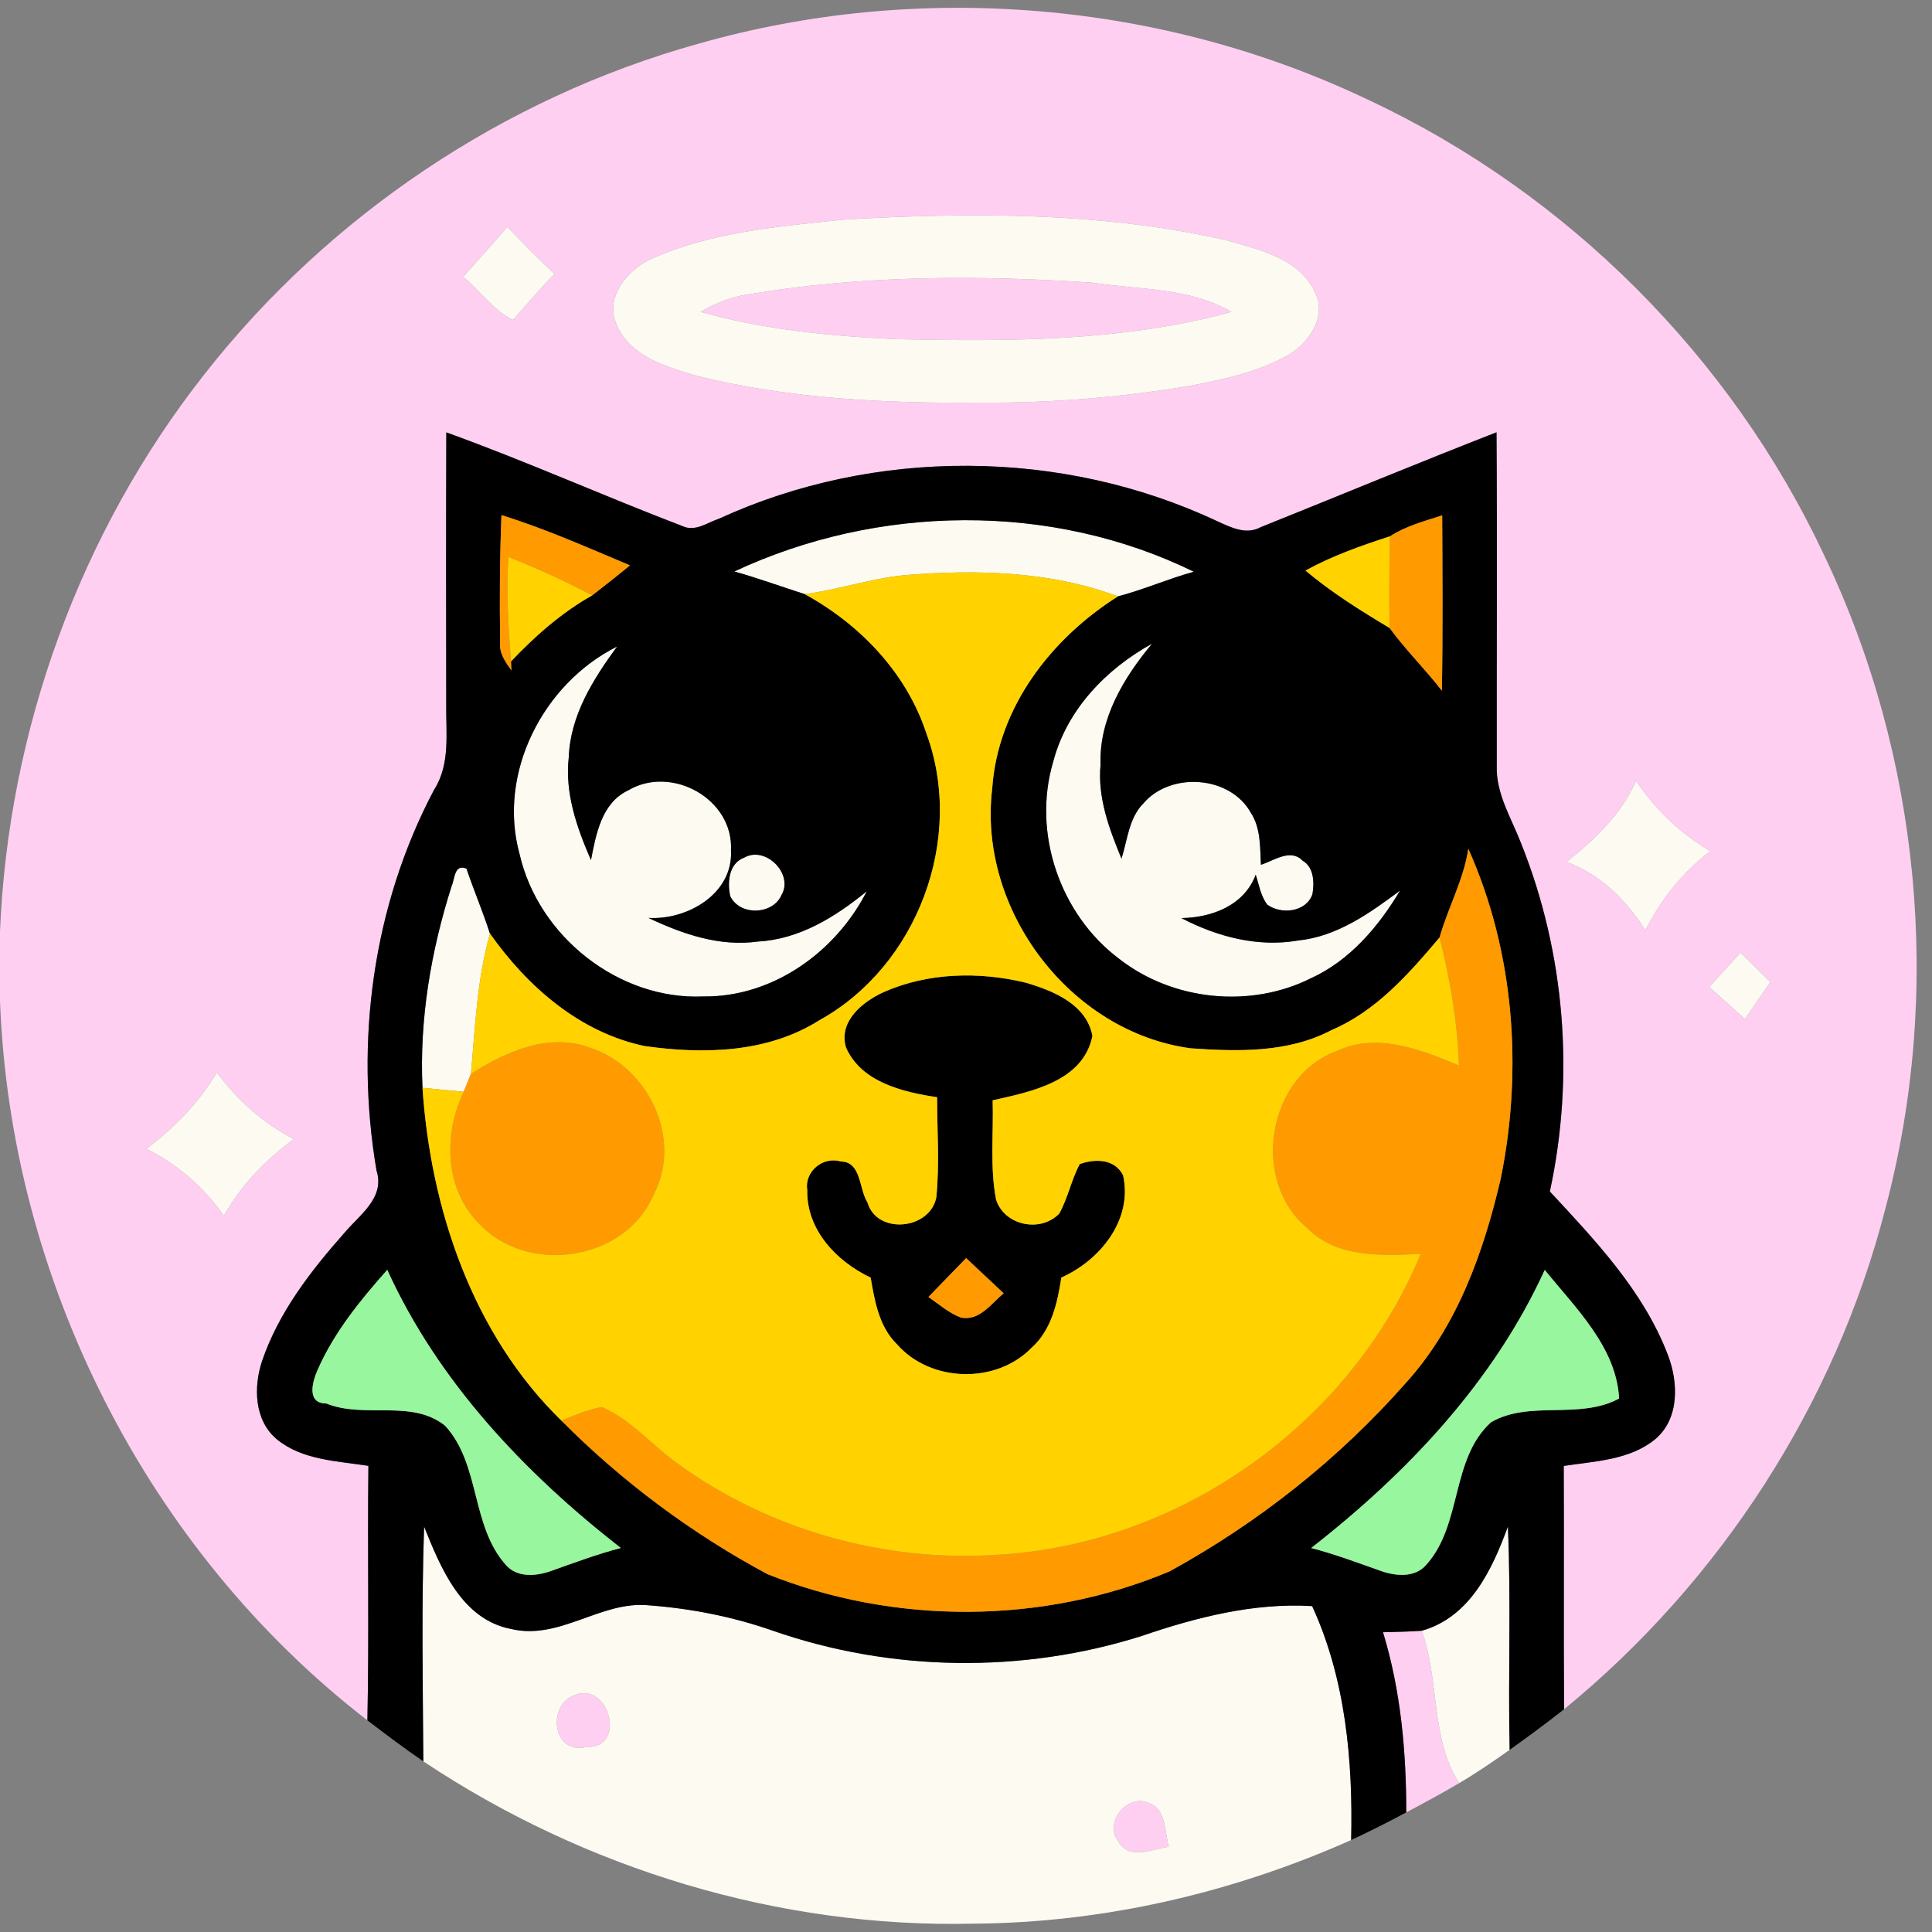 <?xml version="1.0" encoding="UTF-8" ?>
<!DOCTYPE svg PUBLIC "-//W3C//DTD SVG 1.1//EN" "http://www.w3.org/Graphics/SVG/1.1/DTD/svg11.dtd">
<svg width="250pt" height="250pt" viewBox="0 0 250 250" version="1.1" xmlns="http://www.w3.org/2000/svg">
<rect x="0" y="0" width="250" height="250" fill="#808080" stroke="none"/>
<g id="#ffcff2ff">
<path fill="#ffcff2" opacity="1.00" d=" M 90.33 5.67 C 118.89 -2.48 150.37 0.14 177.16 12.97 C 202.79 24.99 223.99 46.18 236.02 71.80 C 248.50 97.89 251.40 128.42 243.97 156.38 C 237.47 181.70 222.60 204.64 202.39 221.18 C 202.32 210.68 202.40 200.19 202.35 189.69 C 206.36 189.08 210.86 188.94 214.15 186.26 C 217.36 183.59 217.19 178.83 215.80 175.27 C 212.64 167.04 206.45 160.53 200.55 154.18 C 203.78 139.23 202.52 123.34 196.83 109.13 C 195.57 105.86 193.56 102.71 193.68 99.08 C 193.66 84.70 193.75 70.32 193.65 55.94 C 183.44 59.92 173.32 64.13 163.15 68.21 C 161.24 69.26 159.27 68.24 157.50 67.44 C 137.44 58.01 113.19 57.87 93.04 67.12 C 91.53 67.62 89.96 68.85 88.32 68.08 C 78.08 64.17 68.07 59.67 57.75 55.95 C 57.71 67.63 57.72 79.32 57.74 91.00 C 57.68 94.77 58.32 98.84 56.17 102.20 C 48.23 117.19 45.89 134.81 48.72 151.46 C 49.85 155.00 46.55 157.17 44.57 159.53 C 40.21 164.46 36.05 169.82 33.91 176.12 C 32.79 179.49 32.89 183.80 35.83 186.25 C 39.12 188.95 43.64 189.05 47.67 189.68 C 47.54 200.65 47.77 211.63 47.54 222.61 C 18.98 200.56 1.32 165.48 0.00 129.47 L 0.00 120.53 C 1.07 94.54 10.33 68.92 26.43 48.46 C 42.52 27.92 65.19 12.67 90.33 5.67 M 109.38 28.40 C 100.96 29.29 92.27 29.96 84.43 33.43 C 81.26 34.77 78.11 38.57 79.83 42.10 C 81.65 46.24 86.42 47.53 90.38 48.69 C 102.33 51.62 114.73 52.22 127.00 52.10 C 136.01 52.17 145.01 51.42 153.90 49.94 C 158.34 49.08 162.90 48.15 166.86 45.85 C 169.40 44.29 171.71 40.91 170.19 37.92 C 168.25 33.49 163.04 32.33 158.84 31.12 C 142.65 27.43 125.87 27.46 109.38 28.40 M 59.93 35.83 C 62.13 37.59 63.81 40.16 66.38 41.40 C 68.17 39.42 69.85 37.34 71.76 35.47 C 69.67 33.49 67.63 31.45 65.65 29.36 C 63.76 31.53 61.85 33.69 59.93 35.83 M 202.71 111.53 C 207.10 113.15 210.46 116.48 212.91 120.39 C 214.91 116.39 217.75 112.85 221.32 110.14 C 217.46 107.87 214.19 104.75 211.71 101.03 C 209.80 105.35 206.35 108.64 202.71 111.53 M 225.21 123.26 C 223.88 124.75 222.53 126.24 221.17 127.72 C 222.72 129.09 224.26 130.48 225.80 131.87 C 226.89 130.26 227.98 128.67 229.08 127.07 C 227.79 125.80 226.50 124.53 225.21 123.26 M 18.94 148.66 C 22.97 150.66 26.41 153.64 28.97 157.34 C 31.18 153.37 34.38 150.08 38.02 147.40 C 34.07 145.33 30.69 142.36 28.06 138.77 C 25.75 142.67 22.55 145.94 18.94 148.66 Z" />
<path fill="#ffcff2" opacity="1.00" d=" M 97.08 38.05 C 111.71 35.60 126.64 35.59 141.40 36.58 C 147.41 37.51 153.95 37.19 159.35 40.36 C 145.25 44.22 130.49 44.19 115.99 43.89 C 107.46 43.49 98.88 42.67 90.65 40.35 C 92.64 39.21 94.79 38.34 97.08 38.05 Z" />
<path fill="#ffcff2" opacity="1.00" d=" M 178.96 211.21 C 180.63 211.17 182.30 211.14 183.97 211.02 C 186.30 217.42 185.07 224.89 188.81 230.74 C 186.57 232.07 184.26 233.30 181.97 234.52 C 181.97 226.65 181.27 218.78 178.96 211.21 Z" />
<path fill="#ffcff2" opacity="1.00" d=" M 74.41 219.32 C 78.89 217.60 81.09 226.28 75.93 226.04 C 71.50 227.20 70.69 220.61 74.41 219.32 Z" />
<path fill="#ffcff2" opacity="1.00" d=" M 144.69 238.25 C 142.79 235.86 145.89 232.07 148.63 233.29 C 150.97 234.13 150.67 237.01 151.24 238.97 C 149.07 239.28 146.10 240.78 144.69 238.25 Z" />
</g>
<g id="#fdfaf2ff">
<path fill="#fdfaf2" opacity="1.00" d=" M 109.38 28.40 C 125.87 27.46 142.65 27.43 158.84 31.12 C 163.04 32.33 168.25 33.49 170.19 37.92 C 171.71 40.91 169.40 44.29 166.86 45.85 C 162.90 48.15 158.34 49.08 153.90 49.94 C 145.01 51.42 136.01 52.17 127.00 52.10 C 114.73 52.22 102.33 51.62 90.38 48.69 C 86.42 47.53 81.65 46.24 79.83 42.10 C 78.11 38.57 81.26 34.77 84.43 33.43 C 92.27 29.96 100.96 29.29 109.38 28.40 M 97.08 38.05 C 94.79 38.34 92.64 39.21 90.65 40.35 C 98.88 42.67 107.46 43.49 115.99 43.89 C 130.49 44.19 145.25 44.22 159.35 40.36 C 153.95 37.19 147.41 37.51 141.40 36.58 C 126.64 35.59 111.71 35.60 97.08 38.05 Z" />
<path fill="#fdfaf2" opacity="1.00" d=" M 59.93 35.83 C 61.85 33.69 63.76 31.53 65.65 29.36 C 67.63 31.45 69.67 33.49 71.76 35.47 C 69.85 37.34 68.17 39.42 66.38 41.40 C 63.81 40.16 62.13 37.59 59.93 35.83 Z" />
<path fill="#fdfaf2" opacity="1.00" d=" M 95.02 73.95 C 113.58 65.26 136.00 64.93 154.48 73.98 C 151.16 74.90 147.99 76.30 144.66 77.17 C 135.87 73.89 126.35 73.68 117.11 74.42 C 112.71 74.84 108.50 76.31 104.13 76.88 C 101.10 75.91 98.10 74.81 95.02 73.95 Z" />
<path fill="#fdfaf2" opacity="1.00" d=" M 136.30 98.51 C 138.06 91.82 143.14 86.56 149.08 83.29 C 145.40 87.70 142.20 93.01 142.41 98.96 C 142.01 103.22 143.53 107.25 145.12 111.11 C 145.90 108.68 146.07 105.84 147.97 103.94 C 151.49 99.84 159.16 100.35 161.85 105.16 C 163.16 107.15 163.04 109.62 163.16 111.90 C 164.84 111.38 166.98 109.75 168.55 111.36 C 170.04 112.25 170.08 114.19 169.83 115.71 C 169.01 118.04 165.80 118.38 163.98 117.06 C 163.13 115.93 162.92 114.50 162.49 113.19 C 161.00 117.16 156.83 118.74 152.87 118.80 C 157.49 121.21 162.76 122.61 167.98 121.70 C 173.01 121.19 177.23 118.17 181.17 115.24 C 178.37 119.92 174.68 124.28 169.63 126.59 C 161.79 130.51 151.79 129.50 144.87 124.11 C 137.16 118.37 133.52 107.75 136.30 98.51 Z" />
<path fill="#fdfaf2" opacity="1.00" d=" M 67.23 110.51 C 64.34 100.03 70.29 88.44 79.85 83.66 C 76.76 87.89 73.80 92.56 73.60 97.97 C 73.06 102.62 74.65 107.10 76.47 111.30 C 77.13 107.94 77.83 103.91 81.29 102.27 C 86.89 98.95 94.93 103.37 94.59 110.03 C 94.89 115.65 88.95 119.07 83.91 118.78 C 88.33 120.87 93.14 122.54 98.11 121.83 C 103.46 121.54 108.12 118.63 112.16 115.33 C 108.17 123.17 100.02 129.04 91.04 128.94 C 80.06 129.44 69.65 121.15 67.23 110.51 Z" />
<path fill="#fdfaf2" opacity="1.00" d=" M 202.71 111.53 C 206.35 108.64 209.80 105.35 211.71 101.03 C 214.19 104.75 217.46 107.87 221.32 110.14 C 217.75 112.85 214.91 116.39 212.91 120.39 C 210.46 116.48 207.10 113.15 202.71 111.53 Z" />
<path fill="#fdfaf2" opacity="1.00" d=" M 96.28 110.99 C 99.03 109.38 102.73 113.07 101.13 115.81 C 100.00 118.42 95.69 118.53 94.49 115.95 C 94.10 114.18 94.30 111.72 96.28 110.99 Z" />
<path fill="#fdfaf2" opacity="1.00" d=" M 58.44 114.66 C 58.87 113.67 58.78 111.76 60.36 112.40 C 61.32 115.23 62.49 117.98 63.40 120.81 C 61.72 126.73 61.49 132.87 60.94 138.96 C 60.71 139.53 60.24 140.69 60.01 141.27 C 58.23 141.11 56.45 140.94 54.67 140.76 C 54.26 131.91 55.76 123.08 58.44 114.66 Z" />
<path fill="#fdfaf2" opacity="1.00" d=" M 225.21 123.26 C 226.50 124.53 227.79 125.80 229.08 127.07 C 227.98 128.67 226.89 130.26 225.80 131.87 C 224.26 130.48 222.72 129.09 221.17 127.72 C 222.53 126.24 223.88 124.75 225.21 123.26 Z" />
<path fill="#fdfaf2" opacity="1.00" d=" M 18.94 148.66 C 22.55 145.94 25.75 142.67 28.06 138.77 C 30.69 142.36 34.07 145.33 38.02 147.40 C 34.38 150.08 31.18 153.37 28.97 157.34 C 26.41 153.64 22.97 150.66 18.94 148.66 Z" />
<path fill="#fdfaf2" opacity="1.00" d=" M 54.88 197.55 C 57.04 202.91 59.73 209.53 66.10 210.78 C 72.43 212.31 77.74 207.10 83.98 207.73 C 89.46 208.14 94.91 209.22 100.09 211.04 C 115.36 216.34 132.31 216.57 147.72 211.70 C 154.79 209.28 162.27 207.37 169.79 207.83 C 174.12 217.23 175.08 227.85 174.84 238.10 C 159.51 244.93 142.80 248.81 126.00 248.92 C 100.83 249.52 75.69 241.85 54.78 227.92 C 54.71 217.80 54.53 207.67 54.88 197.55 M 74.41 219.32 C 70.69 220.61 71.50 227.20 75.93 226.04 C 81.09 226.28 78.89 217.60 74.41 219.32 M 144.69 238.25 C 146.10 240.78 149.07 239.28 151.24 238.97 C 150.67 237.01 150.97 234.13 148.63 233.29 C 145.89 232.07 142.79 235.86 144.69 238.25 Z" />
<path fill="#fdfaf2" opacity="1.00" d=" M 183.97 211.02 C 190.23 209.25 193.07 203.12 195.12 197.54 C 195.55 207.16 195.13 216.80 195.35 226.43 C 193.21 227.94 191.06 229.42 188.81 230.74 C 185.07 224.89 186.30 217.42 183.97 211.02 Z" />
</g>
<g id="#000000ff">
<path fill="#000000" opacity="1.00" d=" M 57.75 55.95 C 68.07 59.67 78.08 64.17 88.32 68.08 C 89.96 68.85 91.53 67.62 93.04 67.12 C 113.19 57.87 137.44 58.01 157.50 67.44 C 159.27 68.24 161.24 69.26 163.15 68.21 C 173.32 64.13 183.44 59.92 193.65 55.94 C 193.75 70.32 193.66 84.70 193.68 99.08 C 193.56 102.71 195.57 105.86 196.83 109.13 C 202.52 123.34 203.78 139.23 200.55 154.18 C 206.45 160.53 212.64 167.04 215.80 175.27 C 217.19 178.83 217.36 183.59 214.15 186.26 C 210.86 188.94 206.36 189.08 202.35 189.69 C 202.40 200.19 202.32 210.68 202.39 221.18 C 200.09 222.99 197.73 224.73 195.35 226.43 C 195.13 216.80 195.55 207.16 195.12 197.54 C 193.07 203.12 190.23 209.25 183.97 211.02 C 182.30 211.14 180.63 211.17 178.96 211.21 C 181.27 218.78 181.97 226.65 181.97 234.52 C 179.62 235.78 177.25 236.98 174.84 238.10 C 175.08 227.85 174.12 217.23 169.79 207.83 C 162.27 207.37 154.79 209.28 147.72 211.70 C 132.31 216.57 115.36 216.34 100.09 211.04 C 94.91 209.22 89.46 208.14 83.98 207.73 C 77.74 207.10 72.43 212.31 66.10 210.78 C 59.73 209.53 57.04 202.91 54.88 197.55 C 54.53 207.67 54.71 217.80 54.78 227.92 C 52.31 226.23 49.92 224.43 47.54 222.61 C 47.77 211.63 47.54 200.65 47.67 189.68 C 43.64 189.05 39.12 188.95 35.83 186.25 C 32.89 183.80 32.79 179.49 33.91 176.12 C 36.05 169.82 40.21 164.46 44.57 159.53 C 46.55 157.17 49.85 155.00 48.72 151.46 C 45.89 134.81 48.23 117.19 56.17 102.20 C 58.32 98.84 57.68 94.77 57.74 91.00 C 57.72 79.32 57.71 67.63 57.75 55.95 M 64.89 66.66 C 64.67 72.12 64.64 77.59 64.72 83.06 C 64.55 84.49 65.39 85.64 66.17 86.74 L 66.12 85.59 C 69.24 82.30 72.66 79.28 76.63 77.04 C 78.28 75.77 79.91 74.48 81.52 73.16 C 76.03 70.86 70.59 68.42 64.89 66.66 M 179.86 69.40 C 176.12 70.61 172.38 71.93 168.93 73.83 C 172.30 76.67 176.04 79.00 179.81 81.26 C 181.89 84.10 184.42 86.59 186.58 89.38 C 186.71 81.81 186.65 74.25 186.62 66.69 C 184.31 67.44 181.92 68.06 179.86 69.40 M 95.02 73.95 C 98.10 74.81 101.10 75.91 104.13 76.88 C 111.28 80.79 117.30 87.06 119.87 94.89 C 124.91 108.52 118.70 125.02 106.01 132.03 C 99.30 136.27 91.02 136.44 83.41 135.36 C 74.99 133.59 68.26 127.67 63.40 120.81 C 62.49 117.98 61.32 115.23 60.36 112.40 C 58.78 111.76 58.87 113.67 58.44 114.66 C 55.76 123.08 54.26 131.91 54.67 140.76 C 55.72 156.47 61.17 172.65 72.64 183.82 C 80.47 191.70 89.51 198.44 99.30 203.69 C 115.78 210.28 134.95 210.22 151.33 203.34 C 162.82 197.04 173.27 188.77 181.93 178.93 C 188.59 171.60 191.99 161.98 194.20 152.49 C 197.08 138.31 195.94 123.10 190.00 109.84 C 189.39 113.86 187.37 117.45 186.28 121.31 C 182.30 126.02 178.08 130.84 172.27 133.31 C 166.67 136.25 160.18 136.08 154.06 135.65 C 138.41 133.52 126.51 117.67 128.39 102.05 C 129.10 91.56 136.00 82.64 144.66 77.17 C 147.99 76.30 151.16 74.90 154.48 73.98 C 136.00 64.93 113.58 65.26 95.02 73.95 M 136.30 98.51 C 133.52 107.75 137.16 118.37 144.87 124.11 C 151.79 129.50 161.79 130.51 169.63 126.59 C 174.68 124.28 178.37 119.92 181.17 115.24 C 177.23 118.17 173.01 121.19 167.98 121.70 C 162.76 122.61 157.49 121.21 152.87 118.80 C 156.83 118.74 161.00 117.16 162.49 113.19 C 162.92 114.50 163.13 115.93 163.98 117.06 C 165.80 118.38 169.01 118.04 169.83 115.71 C 170.08 114.19 170.04 112.25 168.55 111.36 C 166.98 109.75 164.84 111.38 163.16 111.90 C 163.04 109.62 163.16 107.15 161.85 105.16 C 159.16 100.35 151.49 99.84 147.97 103.94 C 146.07 105.84 145.90 108.68 145.12 111.11 C 143.53 107.25 142.01 103.22 142.41 98.96 C 142.20 93.01 145.40 87.70 149.08 83.29 C 143.14 86.56 138.06 91.82 136.30 98.51 M 67.23 110.51 C 69.65 121.15 80.06 129.44 91.04 128.94 C 100.02 129.04 108.17 123.17 112.16 115.33 C 108.12 118.63 103.46 121.54 98.11 121.83 C 93.14 122.54 88.33 120.87 83.91 118.78 C 88.95 119.07 94.89 115.65 94.59 110.03 C 94.93 103.37 86.89 98.95 81.29 102.27 C 77.83 103.91 77.13 107.94 76.47 111.30 C 74.65 107.10 73.06 102.62 73.60 97.97 C 73.80 92.56 76.76 87.89 79.85 83.66 C 70.29 88.44 64.34 100.03 67.23 110.51 M 96.28 110.99 C 94.30 111.72 94.10 114.18 94.49 115.95 C 95.69 118.53 100.00 118.42 101.13 115.81 C 102.73 113.07 99.03 109.38 96.28 110.99 M 41.11 177.24 C 40.42 178.79 39.63 181.62 42.23 181.61 C 47.16 183.62 53.25 181.00 57.60 184.49 C 62.19 189.49 60.92 197.44 65.47 202.51 C 66.93 204.19 69.41 203.96 71.31 203.28 C 74.29 202.22 77.26 201.11 80.33 200.31 C 67.89 190.61 56.71 178.82 50.11 164.32 C 46.62 168.25 43.24 172.40 41.11 177.24 M 169.67 200.31 C 172.73 201.11 175.70 202.22 178.69 203.28 C 180.58 203.95 183.07 204.19 184.53 202.51 C 189.25 197.31 187.68 188.84 192.93 184.04 C 197.95 181.14 204.33 183.76 209.51 180.97 C 209.16 174.32 203.87 169.25 199.89 164.33 C 193.27 178.82 182.11 190.61 169.67 200.31 Z" />
<path fill="#000000" opacity="1.00" d=" M 114.32 128.39 C 120.06 125.84 126.70 125.69 132.74 127.16 C 136.30 128.21 140.58 129.94 141.36 134.04 C 140.18 139.95 133.41 141.27 128.45 142.38 C 128.58 146.65 128.08 151.00 128.89 155.22 C 129.95 158.59 134.66 159.56 137.07 157.03 C 138.20 155.00 138.62 152.68 139.72 150.63 C 141.71 149.92 144.25 149.93 145.33 152.09 C 146.61 157.84 142.35 163.09 137.34 165.31 C 136.83 168.61 136.06 172.12 133.45 174.44 C 128.85 179.13 120.38 178.90 116.06 173.94 C 113.74 171.67 113.19 168.37 112.66 165.32 C 108.27 163.25 104.34 159.14 104.46 154.00 C 104.07 151.58 106.51 149.58 108.82 150.30 C 111.47 150.33 111.14 153.86 112.25 155.59 C 113.46 159.82 120.37 159.14 121.16 154.92 C 121.59 150.62 121.26 146.29 121.26 141.98 C 116.85 141.32 111.43 140.04 109.47 135.54 C 108.47 132.17 111.60 129.64 114.32 128.39 M 120.14 167.83 C 121.49 168.76 122.75 169.88 124.30 170.48 C 126.72 171.01 128.25 168.70 129.87 167.35 C 128.25 165.84 126.63 164.32 125.02 162.80 C 123.38 164.47 121.76 166.16 120.14 167.83 Z" />
</g>
<g id="#ff9a00ff">
<path fill="#ff9a00" opacity="1.00" d=" M 64.89 66.66 C 70.59 68.42 76.03 70.86 81.52 73.16 C 79.91 74.48 78.28 75.77 76.63 77.04 C 73.11 75.18 69.48 73.53 65.79 72.07 C 65.48 76.58 65.79 81.09 66.12 85.59 L 66.17 86.74 C 65.39 85.64 64.55 84.49 64.72 83.06 C 64.64 77.59 64.67 72.12 64.89 66.66 Z" />
<path fill="#ff9a00" opacity="1.00" d=" M 179.86 69.40 C 181.92 68.06 184.31 67.44 186.62 66.69 C 186.65 74.25 186.71 81.81 186.58 89.38 C 184.42 86.59 181.89 84.10 179.81 81.26 C 179.75 77.31 179.78 73.35 179.86 69.40 Z" />
<path fill="#ff9a00" opacity="1.00" d=" M 190.00 109.84 C 195.94 123.10 197.08 138.31 194.20 152.49 C 191.99 161.98 188.59 171.60 181.93 178.93 C 173.27 188.77 162.82 197.04 151.33 203.34 C 134.95 210.22 115.78 210.28 99.30 203.69 C 89.51 198.44 80.47 191.70 72.64 183.82 C 74.36 183.16 76.06 182.37 77.88 182.07 C 81.65 183.70 84.33 186.99 87.62 189.34 C 99.47 197.99 114.42 202.17 129.04 201.19 C 152.70 199.89 174.80 184.18 183.84 162.26 C 178.80 162.46 172.96 162.81 169.13 158.88 C 161.80 152.80 163.98 139.23 173.02 135.99 C 178.24 133.57 183.87 135.83 188.79 137.87 C 188.60 132.27 187.66 126.73 186.28 121.31 C 187.37 117.45 189.39 113.86 190.00 109.84 Z" />
<path fill="#ff9a00" opacity="1.00" d=" M 60.94 138.96 C 65.45 136.09 71.05 133.56 76.41 135.60 C 83.92 138.07 88.36 147.38 84.58 154.58 C 80.91 163.28 68.06 165.07 61.83 158.17 C 57.51 153.66 57.40 146.68 60.01 141.27 C 60.24 140.69 60.71 139.53 60.94 138.96 Z" />
<path fill="#ff9a00" opacity="1.00" d=" M 120.14 167.83 C 121.76 166.16 123.38 164.47 125.02 162.80 C 126.63 164.32 128.25 165.84 129.87 167.35 C 128.25 168.70 126.72 171.01 124.30 170.48 C 122.75 169.88 121.49 168.76 120.14 167.83 Z" />
</g>
<g id="#ffd200ff">
<path fill="#ffd200" opacity="1.00" d=" M 168.93 73.83 C 172.38 71.93 176.12 70.61 179.86 69.40 C 179.78 73.35 179.75 77.31 179.81 81.26 C 176.04 79.00 172.30 76.67 168.93 73.83 Z" />
<path fill="#ffd200" opacity="1.00" d=" M 65.79 72.07 C 69.48 73.53 73.11 75.18 76.63 77.04 C 72.66 79.28 69.24 82.30 66.12 85.59 C 65.79 81.09 65.48 76.58 65.79 72.07 Z" />
<path fill="#ffd200" opacity="1.00" d=" M 104.13 76.88 C 108.50 76.31 112.71 74.84 117.11 74.42 C 126.35 73.68 135.87 73.89 144.66 77.17 C 136.00 82.64 129.10 91.56 128.39 102.05 C 126.51 117.67 138.41 133.52 154.06 135.65 C 160.18 136.08 166.67 136.25 172.27 133.31 C 178.08 130.84 182.30 126.02 186.28 121.31 C 187.66 126.73 188.60 132.27 188.79 137.87 C 183.87 135.83 178.24 133.57 173.02 135.99 C 163.98 139.23 161.80 152.80 169.13 158.88 C 172.96 162.81 178.80 162.46 183.84 162.26 C 174.80 184.18 152.70 199.89 129.04 201.19 C 114.42 202.17 99.47 197.99 87.62 189.34 C 84.33 186.99 81.65 183.70 77.88 182.07 C 76.06 182.37 74.36 183.16 72.64 183.82 C 61.17 172.65 55.72 156.47 54.67 140.76 C 56.45 140.94 58.23 141.11 60.01 141.27 C 57.40 146.68 57.51 153.66 61.83 158.17 C 68.06 165.07 80.91 163.28 84.58 154.58 C 88.36 147.38 83.92 138.07 76.41 135.60 C 71.05 133.56 65.45 136.09 60.94 138.96 C 61.49 132.87 61.72 126.73 63.40 120.81 C 68.26 127.67 74.99 133.59 83.41 135.36 C 91.02 136.44 99.30 136.27 106.01 132.03 C 118.70 125.02 124.91 108.52 119.87 94.89 C 117.30 87.06 111.28 80.79 104.13 76.88 M 114.32 128.39 C 111.60 129.64 108.47 132.17 109.47 135.54 C 111.43 140.04 116.85 141.32 121.26 141.98 C 121.26 146.29 121.59 150.62 121.16 154.92 C 120.37 159.14 113.46 159.82 112.25 155.59 C 111.14 153.86 111.47 150.33 108.82 150.30 C 106.51 149.58 104.07 151.58 104.46 154.00 C 104.34 159.14 108.27 163.25 112.66 165.32 C 113.19 168.37 113.74 171.67 116.06 173.94 C 120.38 178.90 128.85 179.13 133.45 174.44 C 136.06 172.12 136.83 168.61 137.34 165.31 C 142.35 163.09 146.61 157.84 145.33 152.09 C 144.25 149.93 141.71 149.92 139.72 150.63 C 138.62 152.68 138.20 155.00 137.07 157.03 C 134.66 159.56 129.95 158.59 128.89 155.22 C 128.08 151.00 128.58 146.65 128.45 142.38 C 133.41 141.27 140.18 139.95 141.36 134.04 C 140.58 129.94 136.30 128.21 132.74 127.16 C 126.70 125.69 120.06 125.84 114.32 128.39 Z" />
</g>
<g id="#97f69eff">
<path fill="#97f69e" opacity="1.00" d=" M 41.11 177.24 C 43.24 172.40 46.62 168.25 50.11 164.32 C 56.71 178.82 67.89 190.61 80.33 200.31 C 77.26 201.11 74.29 202.22 71.31 203.28 C 69.41 203.96 66.93 204.19 65.47 202.51 C 60.92 197.44 62.19 189.49 57.60 184.49 C 53.25 181.00 47.16 183.62 42.23 181.61 C 39.63 181.62 40.42 178.79 41.11 177.24 Z" />
<path fill="#97f69e" opacity="1.00" d=" M 169.67 200.31 C 182.11 190.61 193.27 178.82 199.89 164.33 C 203.87 169.25 209.16 174.32 209.51 180.97 C 204.33 183.76 197.95 181.14 192.93 184.04 C 187.68 188.84 189.25 197.31 184.53 202.51 C 183.07 204.19 180.58 203.95 178.69 203.28 C 175.70 202.22 172.73 201.11 169.67 200.31 Z" />
</g>
</svg>
